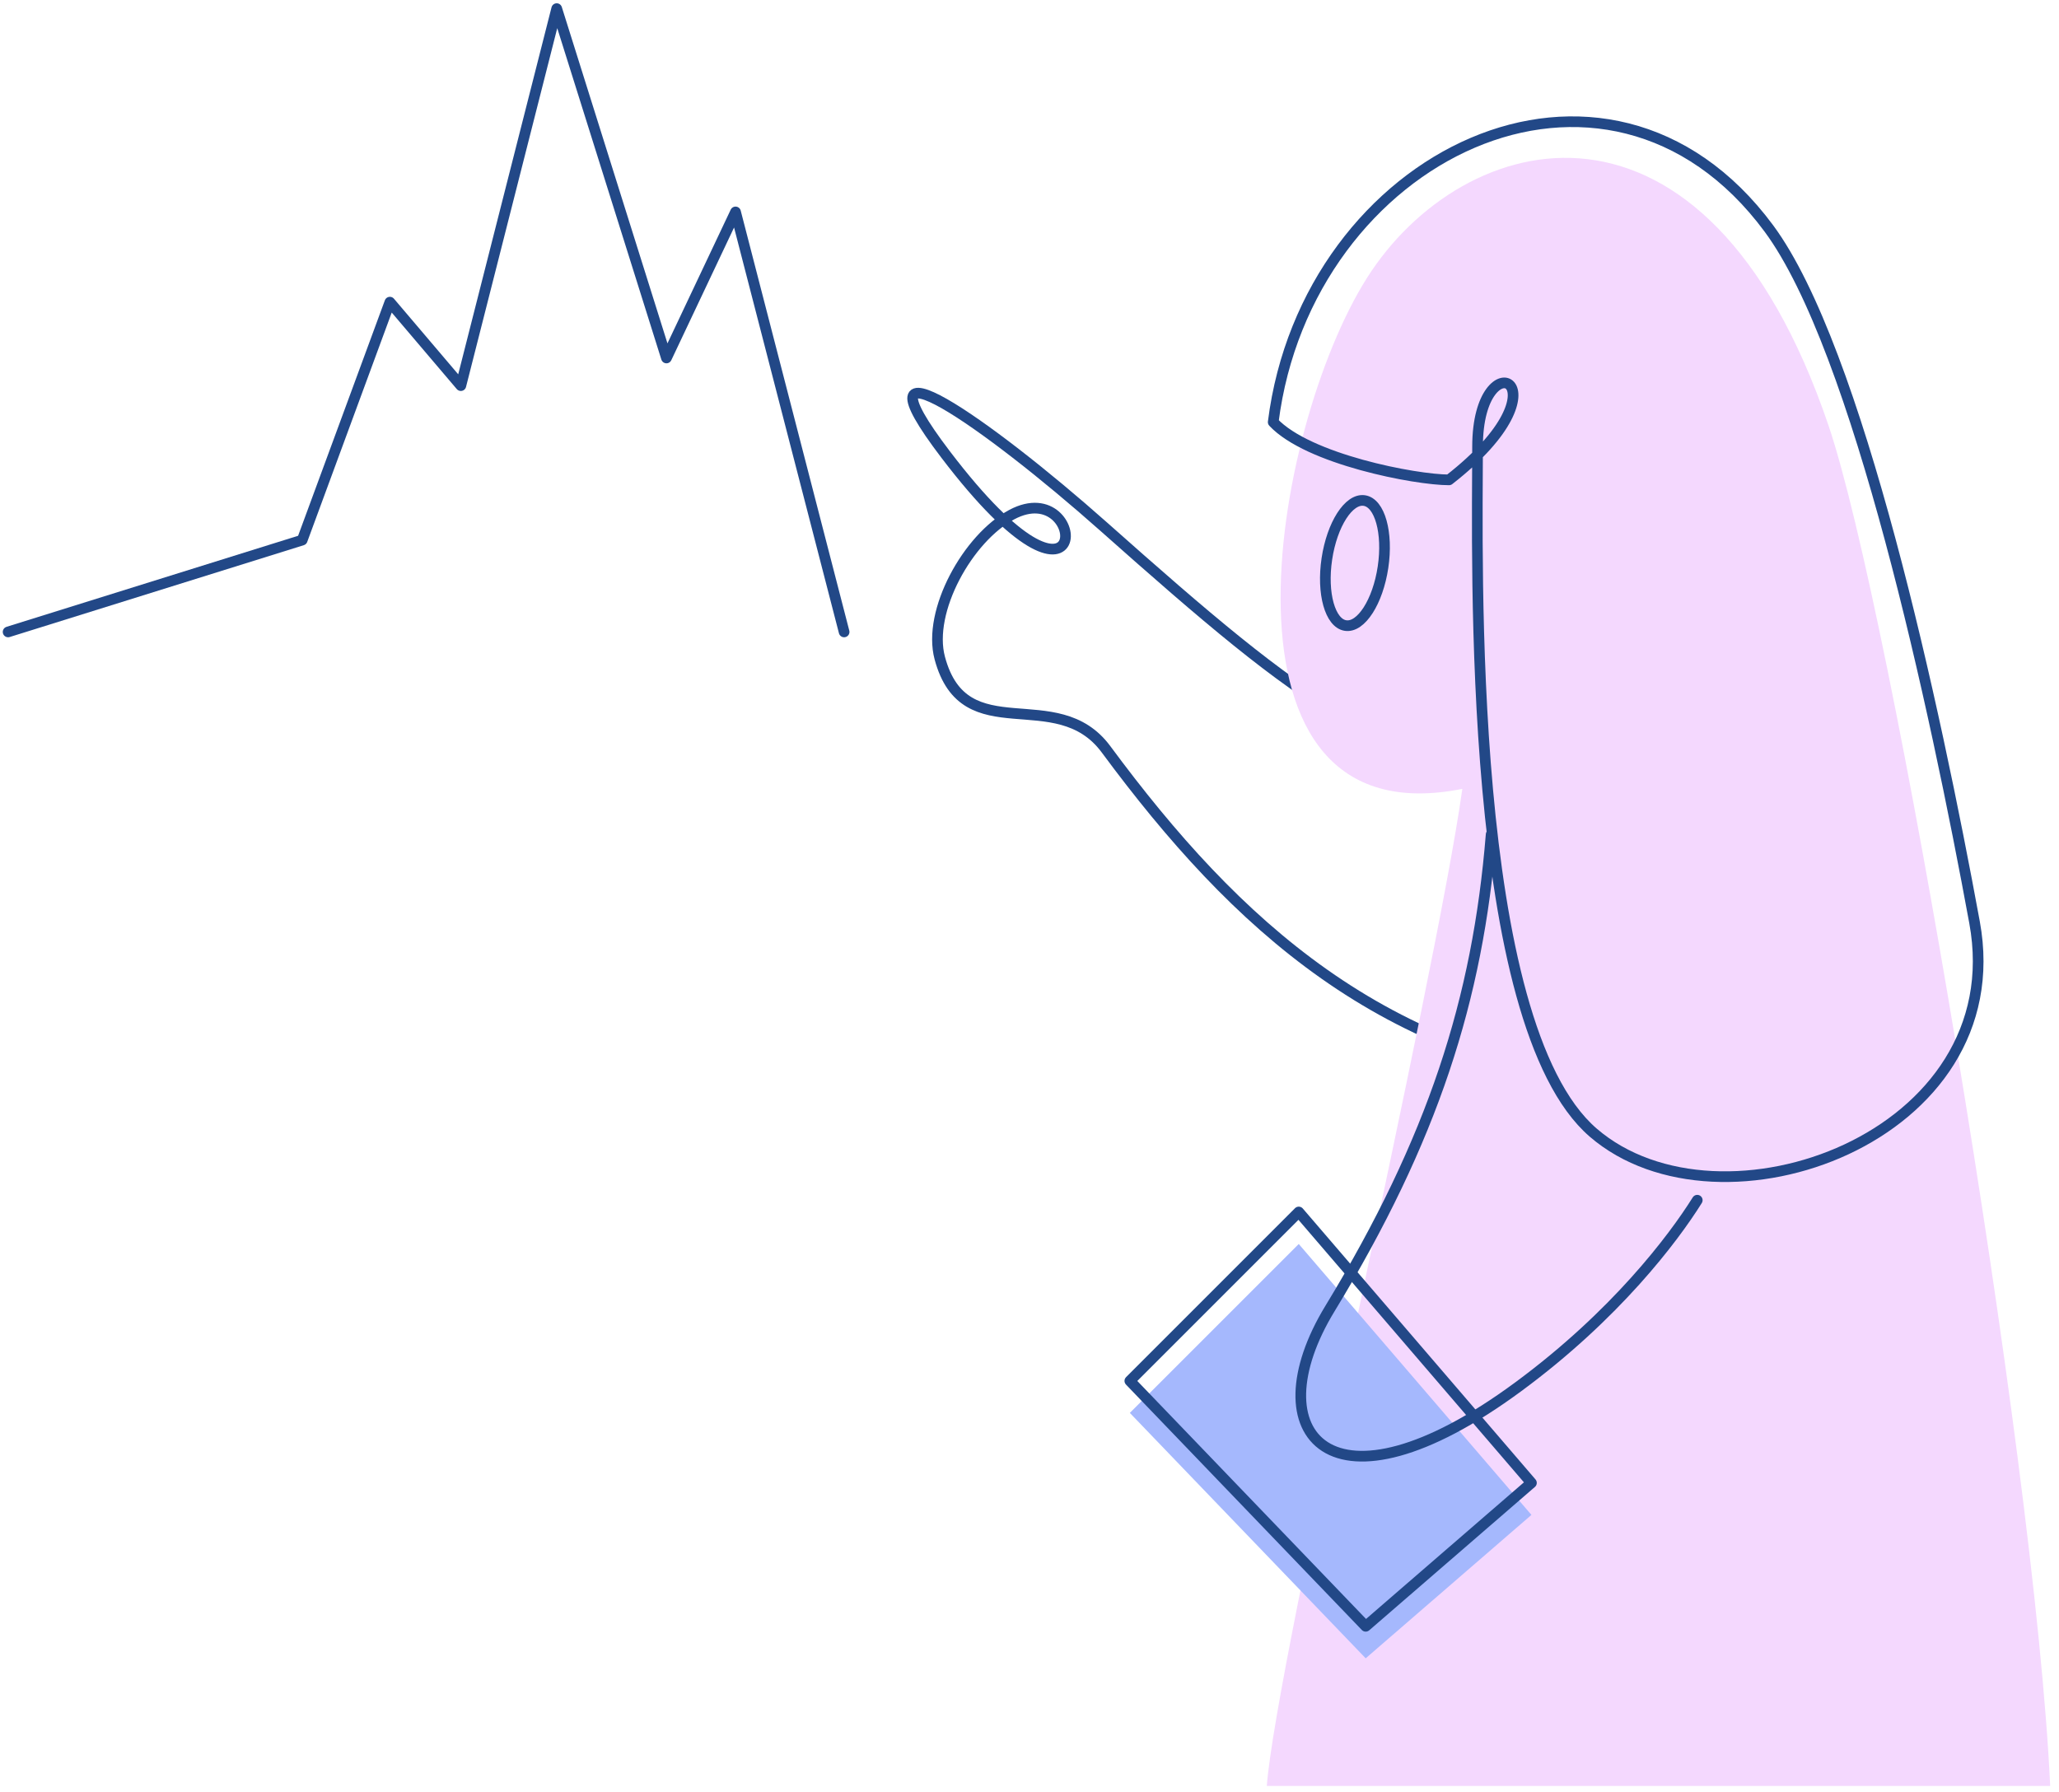 <svg width="193" height="168" viewBox="0 0 193 168" fill="none" xmlns="http://www.w3.org/2000/svg">
<path d="M152.804 101.851C129.674 99.426 115.857 86.719 103.674 70.241C99.023 63.951 90.423 70.398 88.09 61.69C86.911 57.291 90.728 50.426 94.848 48.236C102.116 44.372 102.681 61.06 88.63 42.596C79.49 30.584 92.53 39.666 103.455 49.37C122.606 66.381 130.083 72.218 146.878 72.868" stroke="#224887" stroke-linecap="round" stroke-linejoin="round"/>
<path d="M128.129 26.06C137.072 11.925 159.863 5.866 171.402 39.908C177.243 57.138 190.731 136.263 192.174 167.42H118.744C119.609 155.881 134.476 92.413 137.072 73.95C112.551 78.854 119.186 40.196 128.129 26.06Z" fill="#F4D8FE"/>
<path d="M121.739 116.615L143.549 142.01L128.013 155.454L105.905 132.449L121.739 116.615Z" fill="#A5B8FD"/>
<path d="M119.344 39.571C122.498 14.523 150.579 0.841 165.804 21.415C174.153 32.697 181.381 66.305 185.084 86.467C188.787 106.63 161.278 116.467 149.345 106.18C137.412 95.893 138.499 52.163 138.499 41.877C138.499 31.59 147.545 35.846 135.824 44.984C132.689 44.984 122.609 43.06 119.344 39.571Z" stroke="#224887" stroke-linecap="round" stroke-linejoin="round"/>
<ellipse cx="127.005" cy="52.782" rx="2.66" ry="5.925" transform="rotate(8.522 127.005 52.782)" stroke="#224887" stroke-linecap="round" stroke-linejoin="round"/>
<path d="M79.123 59.239L68.946 19.866L62.47 33.558L52.183 0.808L43.197 36.15L36.545 28.324L28.327 50.63L0.76 59.239" stroke="#224887" stroke-linecap="round" stroke-linejoin="round"/>
<path d="M139.773 78.224C138.522 93.703 134.31 106.808 124.657 122.681C117.542 134.379 124.657 143.021 142.32 129.996C151.418 123.288 156.825 116.138 159.092 112.511" stroke="#224887" stroke-linecap="round" stroke-linejoin="round"/>
<path d="M121.739 113.615L143.549 139.01L128.013 152.454L105.905 129.449L121.739 113.615Z" stroke="#224887" stroke-linecap="round" stroke-linejoin="round"/>
</svg>
